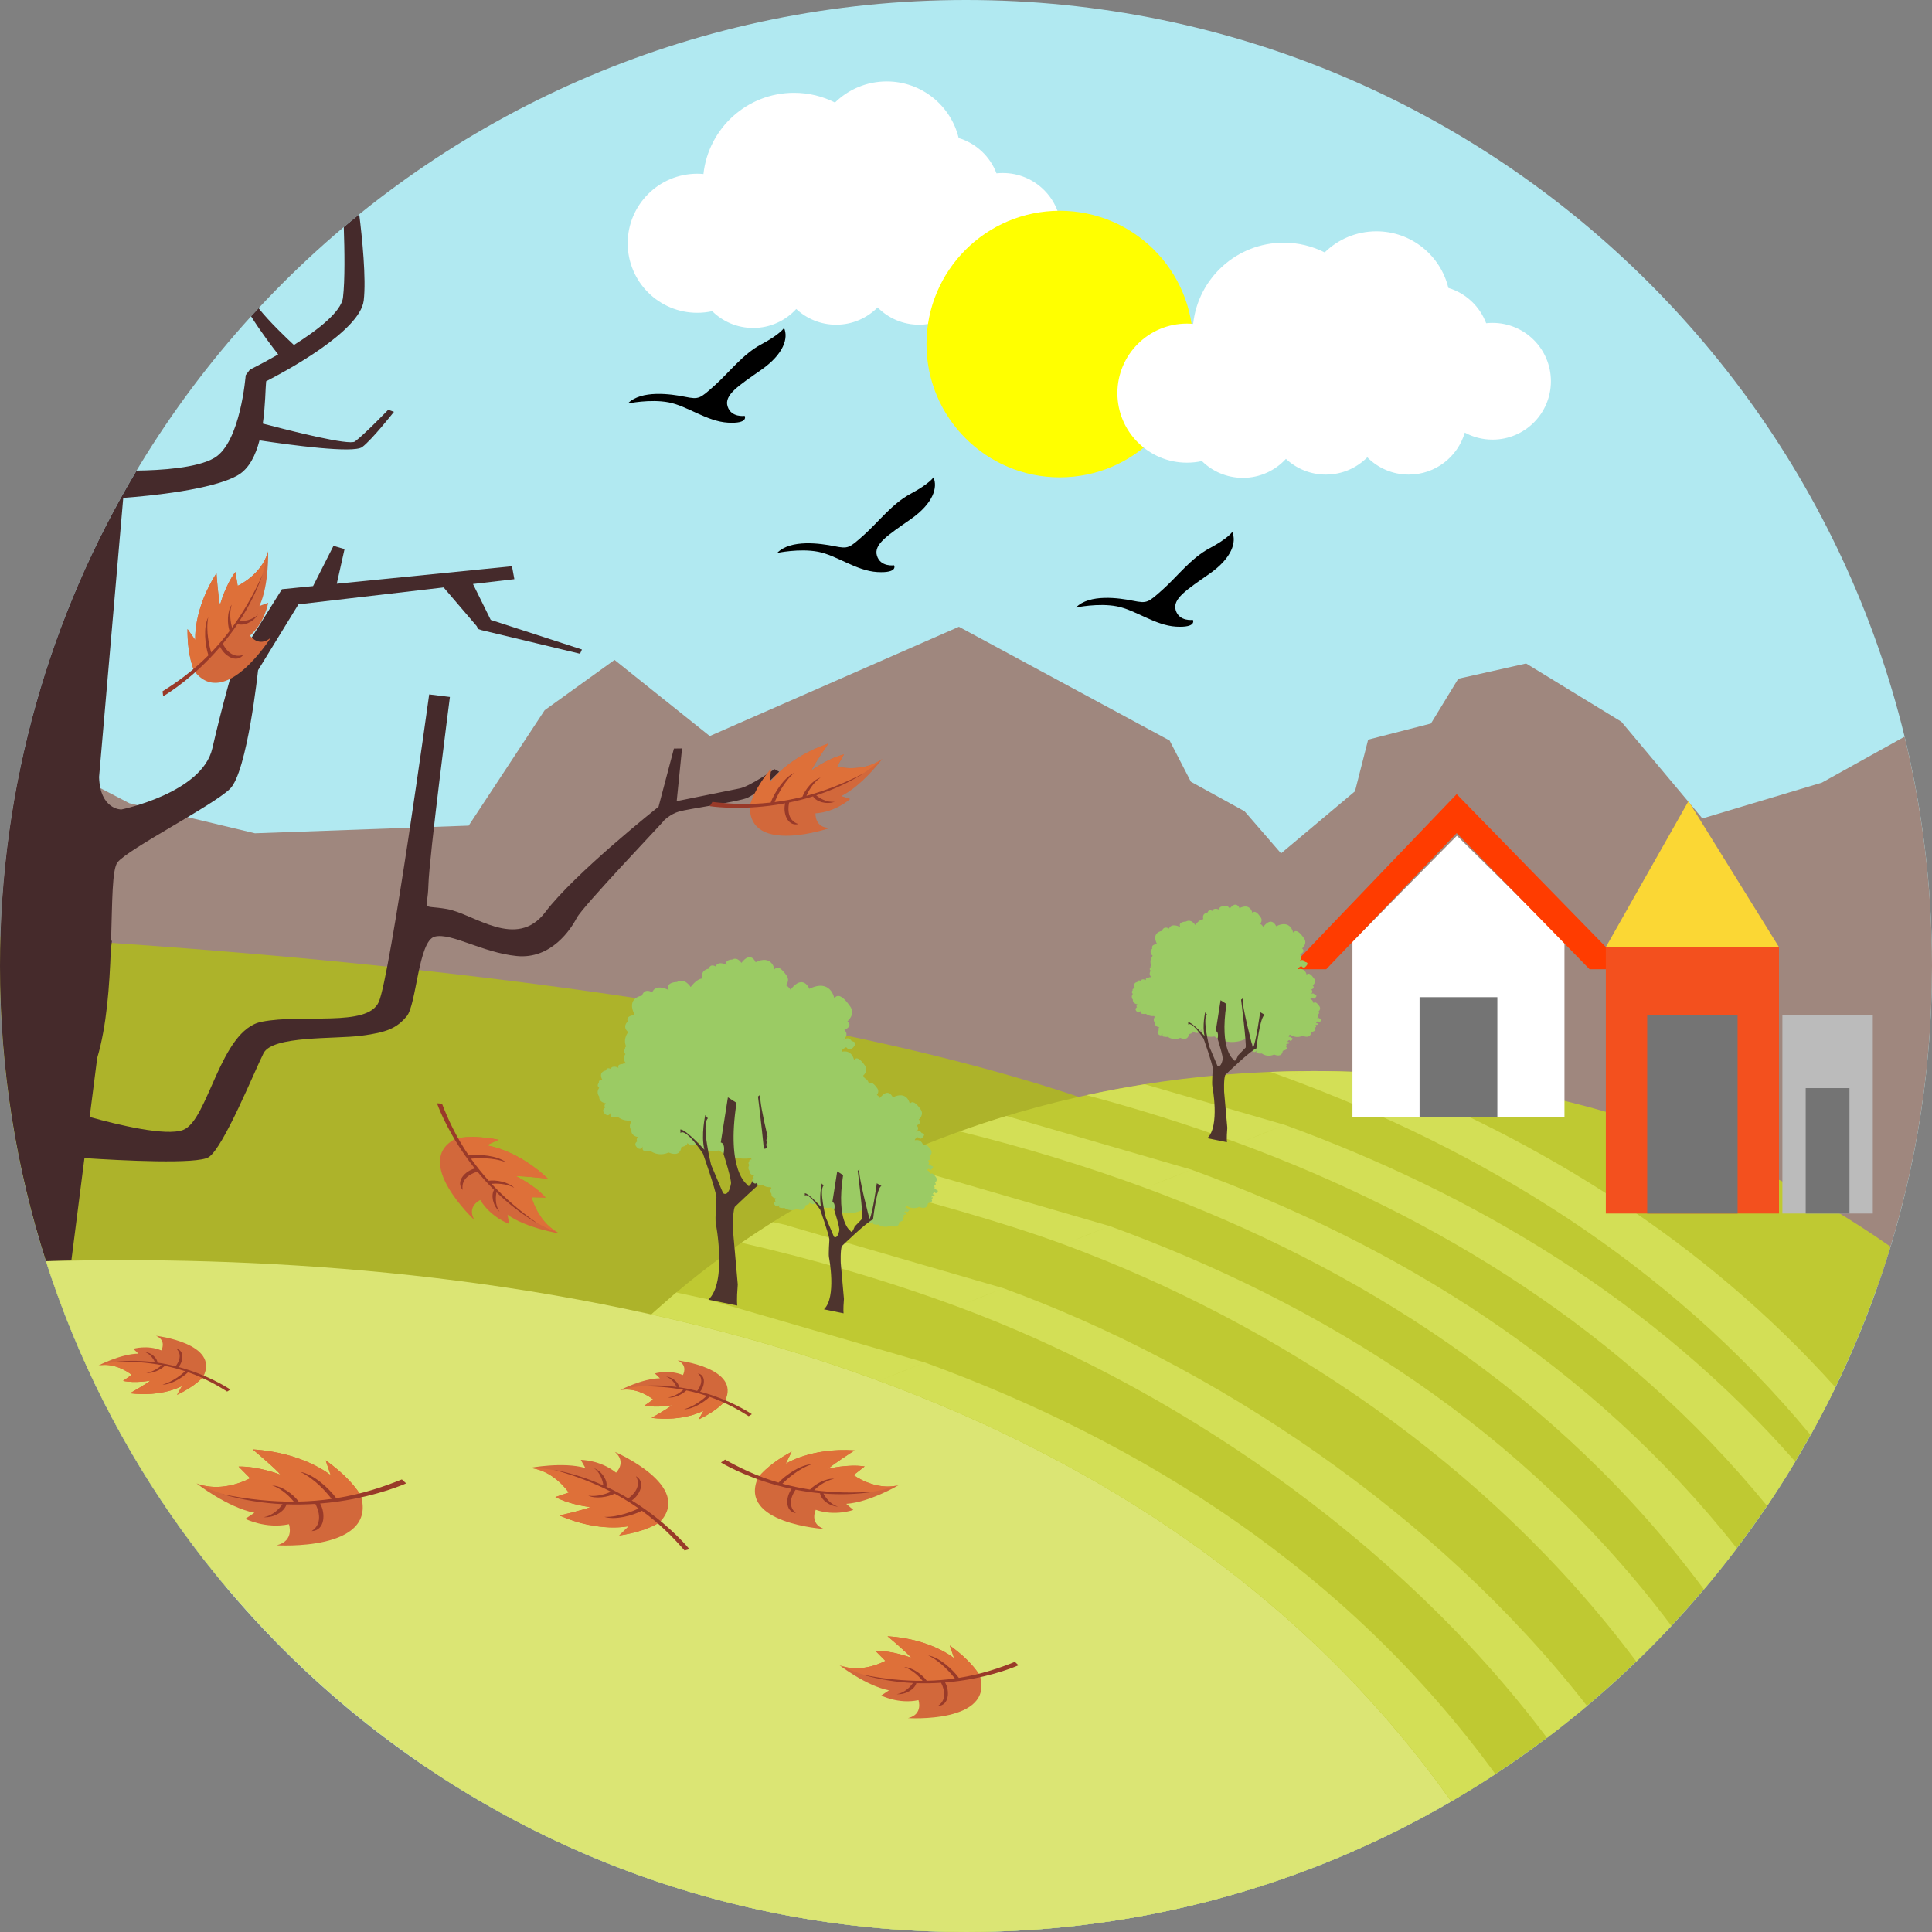 <?xml version="1.0" encoding="iso-8859-1"?>
<!-- Generator: Adobe Illustrator 19.0.0, SVG Export Plug-In . SVG Version: 6.00 Build 0)  -->
<svg version="1.1" id="Layer_1" xmlns="http://www.w3.org/2000/svg" xmlns:xlink="http://www.w3.org/1999/xlink" x="0px" y="0px"
	 viewBox="0 0 512 512" style="enable-background:new 0 0 512 512;" xml:space="preserve">
<rect x="0" y="0" width="512" height="512" fill="#808080" stroke="none"/>
<g>
	<path style="fill:#B1E9F1;" d="M255.997,0C397.385,0,512,114.615,512,255.997C512,397.385,397.385,512,255.997,512
		C114.615,512,0,397.385,0,255.997C0,114.615,114.615,0,255.997,0z"/>
	<path style="fill:#B1E9F1;" d="M384.588,477.391c-91.001-128.386-264.773-146.019-372.397-143.16
		C45.257,437.347,141.904,512,255.997,512C302.874,512,346.798,499.391,384.588,477.391z"/>
</g>
<path style="fill:#9F877E;" d="M3.316,297.186l21.196-0.781l18.936-25.276l9.169,5.013l29.66-19.265l10.29,8.177l16.26-5.929
	l29.66,11.059l22.505,20.533l28.944-7.267l9.65,14.217l16.312-4.52l38.712,16.213l42.363-19.735l13.366-1.115l15.643,49.518
	l6.075-9.163l18.226-7.901l11.781-2.53l17.598,6.351l13.577-10.126l12.861,8.547l30.641-7.93l12.867,1.579l33.224,24.959
	l7.502-5.054l7.05,4.649C506.84,314.696,512,285.951,512,255.997c0-20.938-2.536-41.289-7.279-60.765l-21.901,12.174l-31.668,9.492
	l-21.472-25.634l-25.24-15.432l-17.979,4.038l-7.249,11.869l-16.641,4.273l-3.487,13.689l-19.594,16.453l-9.662-11.153
	l-14.234-7.836l-5.635-10.918L254.125,166.1l-66.03,28.962l-25.235-20.175l-18.519,13.325L124.207,218.8l-56.638,2.031
	l-33.288-7.965l-18.249-9.497l-11.153,2.741C1.691,222.245,0,238.927,0,255.997C0,270.02,1.145,283.773,3.316,297.186z"/>
<path style="fill:#ADB32A;" d="M0.135,248.061c81.803,4.543,214.984,16.289,295.63,46.108
	c83.699,30.946-106.532,91.153-235.928,126.302C22.493,375.983,0,318.623,0,255.997C0,253.344,0.053,250.697,0.135,248.061z"/>
<path style="fill:#452A2B;" d="M18.907,334.084l3.469-27.178c9.838,0.64,29.995,1.696,32.953-0.264
	c3.95-2.6,12.133-22.822,14.51-27.524c2.383-4.708,18.854-3.727,25.839-4.631s9.462-2.054,12.086-5.142
	c2.636-3.088,3.07-20.046,7.461-21.132c4.391-1.086,12.591,4.244,21.719,5.142c9.128,0.904,14.352-7.108,15.913-10.12
	c1.567-3.011,22.681-25.152,22.822-25.452c0.135-0.305,2.019-2.084,4.32-2.735c2.301-0.657,14.604-2.424,17.668-3.469
	c3.07-1.051,8.828-7.073,8.828-7.073l-1.244-0.675c0,0-6.457,4.543-9.233,5.107l-16.688,3.375l1.415-13.97l-2.148,0.029
	l-4.074,15.414c0,0-22.288,17.686-29.983,27.9c-7.695,10.214-18.995,0.429-26.139-0.792c-7.155-1.221-5.072,0.969-4.872-6.334
	c0.188-7.296,5.7-49.859,5.7-49.859l-5.494-0.675c0,0-10.313,74.882-13.383,81.562c-3.064,6.68-19.958,3.017-31.011,5.189
	c-11.059,2.178-14.094,26.15-20.832,28.674c-4.549,1.702-17.087-1.309-24.747-3.44l1.996-15.655
	c2.518-8.388,3.264-19.118,3.604-28.668l0.299-2.36l-0.223-0.035c0.317-10.407,0.252-18.977,1.72-20.785
	c2.882-3.575,25.152-14.968,29.76-19.423c4.614-4.455,7.472-31.48,7.472-31.48l10.701-17.451l38.477-4.479l8.77,10.255l0.37,0.763
	l0.98,0.317l26.027,6.24l0.505-1.121l-24.172-7.854l-4.702-9.509l10.965-1.28l-0.628-3.428l-46.431,4.637l2.054-9.175l-2.929-0.863
	l-5.412,10.666l-8.247,0.822l-12.82,20.492c0,0-2.906,9.85-5.629,21.701c-2.724,11.845-24.119,16.189-24.119,16.189
	s-5.623,0.088-5.893-8.605l6.404-73.972c6.997-0.522,23.785-2.148,30.435-6.046c2.941-1.726,4.655-5.277,5.676-9.198
	c8.282,1.244,24.912,3.493,27.207,1.779c2.577-1.914,8.406-9.321,8.423-9.339l-1.509-0.558c-0.018,0.018-6.357,6.58-8.828,8.417
	c-1.503,1.121-17.046-2.8-24.419-4.743c0.699-4.79,0.687-9.357,0.886-11.217c4.784-2.448,24.882-13.178,25.857-21.402
	c0.687-5.841-0.411-16.565-1.186-22.828c-1.379,1.109-2.747,2.236-4.097,3.381c0.211,6.105,0.335,14.052-0.211,18.66
	c-0.452,3.815-6.838,8.699-13.002,12.573c-1.978-1.831-6.58-6.21-9.357-9.744c-0.663,0.716-1.338,1.421-1.996,2.143
	c2.495,4.021,5.899,8.47,7.179,10.108c-4.173,2.401-7.466,4.009-7.496,4.027l-1.109,1.473c-0.006,0.047-1.356,17.844-8.329,21.93
	c-4.561,2.677-14.164,3.27-20.586,3.346C13.219,163.1,0,208.005,0,255.997c0,27.289,4.285,53.574,12.192,78.234
	C14.405,334.172,16.641,334.125,18.907,334.084z"/>
<path style="fill:#BFC932;" d="M348.013,283.838c58.288,0,111.663,17.51,152.992,46.542C469.138,435.486,371.51,512,255.997,512
	c-53.762,0-103.644-16.588-144.833-44.905C120.192,364.637,222.756,283.838,348.013,283.838z"/>
<path style="fill:#DBE574;" d="M12.192,334.231c107.624-2.859,281.396,14.774,372.397,143.16
	c-37.79,22-81.715,34.609-128.591,34.609C141.904,512,45.257,437.347,12.192,334.231z"/>
<path style="fill:#D2683B;" d="M259.701,444.144c0,0-1.814-3.645-7.995-8.059l1.15,3.375c0,0-6.064-5.13-17.651-5.835
	c0,0,5.441,4.549,6.269,5.706c0,0-4.937-1.931-9.462-1.831l2.618,2.647c0,0-6.181,3.504-12.139,1.162c0,0,7.032,5.465,13.102,6.645
	l-2.054,1.374c0,0,4.602,2.348,9.861,1.221c0,0,1.338,3.78-2.771,4.766C240.63,455.315,263.37,456.776,259.701,444.144z"/>
<path style="fill:#DE7039;" d="M259.701,444.144c0,0-1.814-3.645-7.995-8.059l1.15,3.375c0,0-6.064-5.13-17.651-5.835
	c0,0,5.441,4.549,6.269,5.706c0,0-4.937-1.931-9.462-1.831l2.618,2.647c0,0-5.758,3.264-11.517,1.385h0.006
	C237.677,449.098,259.701,444.144,259.701,444.144z"/>
<path style="fill:#993A29;" d="M268.952,440.411c-4.038,1.626-8.899,3.305-14.845,4.25c-1.632-2.254-5.183-5.477-8.124-5.952
	c3.422,1.632,6.099,4.849,7.067,6.111c-2.319,0.329-4.796,0.54-7.449,0.599c-1.174-1.62-3.745-3.54-5.993-3.645
	c2.336,0.787,4.097,2.688,4.89,3.663c-4.807,0.029-10.178-0.458-16.177-1.702c4.714,1.385,9.31,2.06,13.63,2.278
	c-0.528,0.751-2.043,2.612-4.32,2.953c2.489,0.194,4.837-1.397,5.207-2.911c2.278,0.076,4.461,0.029,6.545-0.106
	c0.37,0.687,2.096,4.238-0.851,6.158c3.064-0.117,3.187-4.08,1.925-6.234h-0.018c1.444-0.117,2.829-0.276,4.15-0.464h0.012h-0.006
	c9.204-1.321,15.291-4.08,15.32-4.097L268.952,440.411z"/>
<path style="fill:#D2683B;" d="M95.656,396.434c0,0-2.119-4.273-9.357-9.439l1.35,3.956c0,0-7.103-6.011-20.68-6.844
	c0,0,6.375,5.336,7.343,6.692c0,0-5.782-2.26-11.082-2.142l3.064,3.093c0,0-7.243,4.103-14.217,1.362c0,0,8.241,6.404,15.35,7.783
	l-2.407,1.608c0,0,5.389,2.747,11.552,1.432c0,0,1.561,4.426-3.246,5.576C73.326,409.512,99.958,411.232,95.656,396.434z"/>
<path style="fill:#DE7039;" d="M95.656,396.434c0,0-2.119-4.273-9.357-9.439l1.35,3.956c0,0-7.103-6.011-20.68-6.844
	c0,0,6.375,5.336,7.343,6.692c0,0-5.782-2.26-11.082-2.142l3.064,3.093c0,0-6.744,3.821-13.489,1.62h0.006
	C69.863,402.233,95.656,396.434,95.656,396.434z"/>
<path style="fill:#993A29;" d="M106.497,392.061c-4.731,1.908-10.425,3.868-17.387,4.978c-1.914-2.647-6.069-6.416-9.515-6.968
	c4.009,1.908,7.144,5.67,8.277,7.15c-2.718,0.387-5.617,0.64-8.723,0.71c-1.374-1.902-4.391-4.15-7.02-4.273
	c2.729,0.922,4.802,3.146,5.729,4.291c-5.635,0.029-11.928-0.54-18.954-1.996c5.524,1.62,10.912,2.413,15.966,2.665
	c-0.616,0.886-2.395,3.064-5.054,3.451c2.906,0.235,5.664-1.626,6.099-3.405c2.659,0.094,5.218,0.041,7.66-0.117
	c0.434,0.798,2.454,4.966-0.992,7.208c3.581-0.135,3.733-4.772,2.248-7.302h-0.018c1.685-0.135,3.311-0.323,4.854-0.546l0.012,0.006
	v-0.006c10.777-1.544,17.915-4.778,17.95-4.796L106.497,392.061z"/>
<path style="fill:#D2683B;" d="M174.869,403.372c0,0-3.275,2.424-10.777,3.551l2.559-2.489c0,0-7.736,1.82-18.384-2.812
	c0,0,6.915-1.585,8.177-2.236c0,0-5.271-0.522-9.257-2.665l3.534-1.174c0,0-3.921-5.923-10.29-6.539c0,0,8.752-1.679,14.692,0.023
	l-1.209-2.154c0,0,5.165,0,9.345,3.387c0,0,2.906-2.759-0.311-5.5C162.948,384.765,183.874,393.781,174.869,403.372z"/>
<path style="fill:#DE7039;" d="M174.869,403.372c0,0-3.275,2.424-10.777,3.551l2.559-2.489c0,0-7.736,1.82-18.384-2.812
	c0,0,6.915-1.585,8.177-2.236c0,0-5.271-0.522-9.257-2.665l3.534-1.174c0,0-3.651-5.518-9.632-6.457l0,0
	C157.495,388.956,174.869,403.372,174.869,403.372z"/>
<path style="fill:#993A29;" d="M181.42,410.897c-2.859-3.287-6.433-6.985-11.3-10.525c-2.477,1.268-7.103,2.524-9.938,1.614
	c3.786,0.1,7.637-1.55,9.069-2.236c-1.914-1.344-4.027-2.659-6.357-3.915c-1.784,0.904-4.948,1.456-7.003,0.528
	c2.436,0.358,4.872-0.534,6.022-1.045c-4.279-2.207-9.274-4.215-15.191-5.829c4.831,0.904,9.233,2.389,13.184,4.162
	c-0.135-0.916-0.64-3.258-2.512-4.59c2.307,0.951,3.68,3.44,3.316,4.954c2.06,0.963,3.992,1.996,5.782,3.064
	c0.64-0.446,3.798-2.829,2.043-5.87c2.671,1.491,0.986,5.077-1.115,6.428l-0.018-0.012c1.233,0.763,2.395,1.532,3.487,2.301
	l0.006,0.006l0,0c7.596,5.353,11.769,10.578,11.793,10.601L181.42,410.897z"/>
<path style="fill:#D2683B;" d="M200.844,391.685c0,0,2.266-3.387,8.952-6.973l-1.573,3.199c0,0,6.668-4.32,18.255-3.545
	c0,0-5.976,3.821-6.944,4.86c0,0,5.136-1.285,9.615-0.61l-2.935,2.295c0,0,5.694,4.256,11.898,2.688c0,0-7.678,4.532-13.847,4.931
	l1.867,1.62c0,0-4.86,1.743-9.938-0.041c0,0-1.808,3.581,2.148,5.077C218.342,405.186,195.596,403.748,200.844,391.685z"/>
<path style="fill:#DE7039;" d="M200.844,391.685c0,0,2.266-3.387,8.952-6.973l-1.573,3.199c0,0,6.668-4.32,18.255-3.545
	c0,0-5.976,3.821-6.944,4.86c0,0,5.136-1.285,9.615-0.61l-2.935,2.295c0,0,5.301,3.968,11.253,2.835h-0.006
	C222.063,399.398,200.844,391.685,200.844,391.685z"/>
<path style="fill:#993A29;" d="M192.139,386.807c3.798,2.131,8.412,4.408,14.182,6.099c1.908-2.031,5.841-4.772,8.817-4.866
	c-3.598,1.18-6.668,4.027-7.783,5.16c2.254,0.616,4.684,1.15,7.308,1.544c1.374-1.456,4.168-3.035,6.41-2.853
	c-2.413,0.481-4.408,2.143-5.312,3.011c4.766,0.64,10.149,0.834,16.26,0.364c-4.849,0.775-9.497,0.863-13.812,0.528
	c0.429,0.816,1.696,2.853,3.909,3.475c-2.489-0.117-4.62-1.996-4.79-3.551c-2.266-0.211-4.432-0.534-6.48-0.933
	c-0.452,0.634-2.618,3.939,0.065,6.216c-3.023-0.505-2.647-4.449-1.115-6.428h0.012c-1.409-0.299-2.765-0.634-4.05-0.986
	l-0.012-0.006l0,0c-8.957-2.477-14.651-5.987-14.681-6.005L192.139,386.807z"/>
<path style="fill:#D2683B;" d="M53.891,364.783c0,0-1.831,2.436-6.968,4.854l1.303-2.33c0,0-5.154,2.964-13.782,1.925
	c0,0,4.62-2.624,5.383-3.358c0,0-3.886,0.757-7.208,0.076l2.283-1.602c0,0-4.08-3.41-8.775-2.483c0,0,5.911-3.082,10.536-3.129
	l-1.332-1.286c0,0,3.704-1.109,7.425,0.423c0,0,1.491-2.6-1.397-3.874C41.359,354.001,58.294,355.979,53.891,364.783z"/>
<path style="fill:#DE7039;" d="M53.891,364.783c0,0-1.831,2.436-6.968,4.854l1.303-2.33c0,0-5.154,2.964-13.782,1.925
	c0,0,4.62-2.624,5.383-3.358c0,0-3.886,0.757-7.208,0.076l2.283-1.602c0,0-3.798-3.176-8.294-2.565h0.006
	C38.342,358.174,53.891,364.783,53.891,364.783z"/>
<path style="fill:#993A29;" d="M60.196,368.775c-2.753-1.743-6.105-3.628-10.354-5.124c-1.503,1.444-4.549,3.334-6.774,3.287
	c2.735-0.74,5.136-2.747,6.017-3.545c-1.661-0.552-3.457-1.045-5.394-1.444c-1.086,1.033-3.234,2.101-4.907,1.878
	c1.826-0.264,3.381-1.426,4.091-2.043c-3.534-0.663-7.549-1.027-12.133-0.916c3.651-0.387,7.132-0.27,10.337,0.153
	c-0.288-0.628-1.15-2.195-2.776-2.753c1.855,0.188,3.369,1.679,3.434,2.847c1.685,0.241,3.287,0.575,4.802,0.951
	c0.364-0.452,2.119-2.835,0.205-4.643c2.236,0.499,1.796,3.428,0.575,4.843h-0.012c1.045,0.282,2.043,0.587,2.994,0.904h0.006l0,0
	c6.592,2.207,10.701,5.06,10.724,5.077L60.196,368.775z"/>
<path style="fill:#D2683B;" d="M192.109,371.311c0,0-1.826,2.442-6.962,4.854l1.297-2.33c0,0-5.154,2.964-13.777,1.925
	c0,0,4.614-2.618,5.377-3.358c0,0-3.886,0.757-7.208,0.07l2.283-1.591c0,0-4.08-3.41-8.775-2.489c0,0,5.911-3.076,10.536-3.129
	l-1.327-1.285c0,0,3.704-1.109,7.425,0.428c0,0,1.491-2.6-1.403-3.88C179.577,360.528,196.512,362.506,192.109,371.311z"/>
<path style="fill:#DE7039;" d="M192.109,371.311c0,0-1.826,2.442-6.962,4.854l1.297-2.33c0,0-5.154,2.964-13.777,1.925
	c0,0,4.614-2.618,5.377-3.358c0,0-3.886,0.757-7.208,0.07l2.283-1.591c0,0-3.798-3.176-8.288-2.565h0.006
	C176.566,364.707,192.109,371.311,192.109,371.311z"/>
<path style="fill:#993A29;" d="M198.414,375.302c-2.747-1.743-6.105-3.628-10.349-5.124c-1.509,1.444-4.555,3.334-6.78,3.287
	c2.735-0.74,5.142-2.741,6.022-3.545c-1.661-0.552-3.457-1.045-5.4-1.444c-1.086,1.033-3.234,2.107-4.901,1.878
	c1.82-0.264,3.375-1.426,4.091-2.037c-3.534-0.669-7.555-1.033-12.139-0.922c3.657-0.387,7.132-0.27,10.343,0.159
	c-0.294-0.628-1.156-2.201-2.782-2.753c1.855,0.188,3.369,1.673,3.44,2.841c1.685,0.247,3.287,0.575,4.796,0.957
	c0.364-0.458,2.119-2.841,0.205-4.643c2.236,0.493,1.802,3.422,0.575,4.843h-0.012c1.045,0.276,2.049,0.581,2.994,0.898h0.006l0,0
	c6.592,2.213,10.701,5.06,10.724,5.077L198.414,375.302z"/>
<path style="fill:#D2683B;" d="M120.761,301.764c0,0,3.892-1.18,11.341,0.288l-3.246,1.479c0,0,7.895,0.892,16.359,8.84
	c0,0-7.044-0.833-8.453-0.646c0,0,4.784,2.266,7.819,5.629l-3.721-0.088c0,0,1.696,6.903,7.484,9.627c0,0-8.805-1.368-13.829-4.978
	l0.417,2.436c0,0-4.86-1.737-7.66-6.334c0,0-3.663,1.62-1.561,5.283C125.709,323.301,109.045,307.758,120.761,301.764z"/>
<path style="fill:#DE7039;" d="M120.761,301.764c0,0,3.892-1.18,11.341,0.288l-3.246,1.479c0,0,7.895,0.892,16.359,8.84
	c0,0-7.044-0.833-8.453-0.646c0,0,4.784,2.266,7.819,5.629l-3.721-0.088c0,0,1.579,6.428,6.897,9.327h-0.006
	C132.26,321.188,120.761,301.764,120.761,301.764z"/>
<path style="fill:#993A29;" d="M117.128,292.472c1.579,4.056,3.698,8.746,7.091,13.718c2.759-0.364,7.537,0.012,9.897,1.831
	c-3.528-1.374-7.707-1.115-9.286-0.951c1.35,1.908,2.894,3.857,4.667,5.829c1.99-0.258,5.148,0.294,6.768,1.861
	c-2.172-1.156-4.766-1.145-6.017-1.045c3.275,3.516,7.314,7.085,12.333,10.601c-4.238-2.483-7.889-5.359-11.006-8.359
	c-0.188,0.904-0.499,3.281,0.816,5.165c-1.849-1.667-2.307-4.473-1.456-5.782c-1.614-1.597-3.082-3.223-4.414-4.831
	c-0.751,0.2-4.52,1.379-3.892,4.843c-2.019-2.313,0.775-5.119,3.217-5.676l0.012,0.012c-0.904-1.127-1.743-2.242-2.506-3.34
	l-0.012-0.006l0,0c-5.347-7.596-7.519-13.923-7.531-13.959L117.128,292.472z"/>
<path style="fill:#D2683B;" d="M51.532,177.892c0,0-1.89-3.604-1.843-11.194l2.06,2.911c0,0-0.605-7.924,5.617-17.727
	c0,0,0.499,7.079,0.951,8.423c0,0,1.332-5.124,4.068-8.734l0.605,3.675c0,0,6.463-2.958,8.059-9.157c0,0,0.305,8.905-2.301,14.51
	l2.319-0.857c0,0-0.792,5.101-4.796,8.705c0,0,2.278,3.299,5.488,0.546C71.759,168.994,59.614,188.276,51.532,177.892z"/>
<path style="fill:#DE7039;" d="M51.532,177.892c0,0-1.89-3.604-1.843-11.194l2.06,2.911c0,0-0.605-7.924,5.617-17.727
	c0,0,0.499,7.079,0.951,8.423c0,0,1.332-5.124,4.068-8.734l0.605,3.675c0,0,6.022-2.759,7.877-8.523v0.006
	C68.454,162.954,51.532,177.892,51.532,177.892z"/>
<path style="fill:#993A29;" d="M43.079,183.199c3.692-2.313,7.901-5.271,12.151-9.533c-0.869-2.641-1.403-7.408-0.059-10.067
	c-0.687,3.727,0.346,7.783,0.804,9.304c1.626-1.685,3.252-3.563,4.854-5.676c-0.622-1.902-0.675-5.113,0.564-6.997
	c-0.728,2.354-0.229,4.895,0.1,6.111c2.841-3.886,5.594-8.517,8.106-14.111c-1.644,4.631-3.792,8.758-6.152,12.385
	c0.922,0.012,3.316-0.123,4.925-1.773c-1.297,2.131-3.968,3.099-5.412,2.512c-1.262,1.884-2.589,3.633-3.915,5.242
	c0.335,0.699,2.201,4.185,5.482,2.917c-1.89,2.413-5.171,0.194-6.175-2.096l0.006-0.012c-0.939,1.098-1.878,2.125-2.806,3.088
	l-0.006,0.006h-0.006c-6.457,6.68-12.262,9.996-12.297,10.014L43.079,183.199z"/>
<path style="fill:#D3DF56;" d="M244.973,361.127l-11.98,4.766c0.041-0.018,0.082-0.029,0.123-0.047
	C237.166,364.273,241.123,362.7,244.973,361.127z M486.413,367.671c-2.078,4.279-4.279,8.488-6.586,12.632
	c-37.831-45.668-86.95-75.516-138.846-94.675c-1.432-0.528-2.865-1.051-4.297-1.561c2.894-0.112,5.805-0.176,8.723-0.2l-4.338,1.726
	c0.041-0.018,0.082-0.035,0.123-0.047l4.285-1.679c0.845-0.012,1.691-0.029,2.536-0.029c4.766,0,9.509,0.123,14.205,0.352
	C408.138,302.158,451.534,328.778,486.413,367.671z M475.765,387.341c-2.383,3.992-4.872,7.907-7.461,11.751
	c-37.99-46.489-87.596-76.766-140.038-96.131c-13.313-4.919-26.802-9.134-40.332-12.726c5.083-1.109,10.237-2.066,15.45-2.894
	l37.08,10.765C390.623,316.398,438.28,344.597,475.765,387.341z M460.269,410.304c-2.812,3.71-5.717,7.343-8.717,10.894
	c-38.882-52.348-91.828-85.63-148.032-106.38c-16.201-5.981-32.678-10.93-49.16-14.986c4.062-1.456,8.177-2.829,12.356-4.097
	l49.008,14.229C370.102,329.793,421.539,361.273,460.269,410.304z M442.941,430.867c-3.017,3.234-6.122,6.386-9.31,9.456
	c-39.393-52.805-95.65-89.833-151.76-110.553c-15.866-5.858-38.812-12.28-57.695-16.923c3.463-1.767,6.985-3.463,10.566-5.083
	l2.013,0.452l-0.053,0.047l57.366,16.653C350.502,345.495,403.765,378.613,442.941,430.867z M420.565,452.08
	c-3.457,2.911-6.997,5.735-10.607,8.458c-40.003-53.34-100.117-93.56-156.25-114.286c-18.842-6.962-38.049-12.515-57.214-16.905
	c2.718-1.872,5.488-3.698,8.306-5.477l3.792,0.822l-0.047,0.047l57.36,16.653C321.129,361.532,380.409,400.549,420.565,452.08z
	 M396.293,470.148c-3.827,2.506-7.713,4.925-11.675,7.232c-39.181-55.283-93.718-90.032-151.713-111.451
	c-19.858-7.331-40.115-13.102-60.307-17.598l0.217-0.2l5.811-5.095l0.616-0.517l8.547,1.855l-0.047,0.047l57.36,16.653
	C302.657,382.059,356.912,416.074,396.293,470.148z M340.335,298.16l-11.98,4.766c0.041-0.018,0.082-0.029,0.123-0.047
	C332.529,301.307,336.485,299.734,340.335,298.16z M315.594,310.012l-11.98,4.772c0.035-0.018,0.076-0.035,0.117-0.047
	C307.781,313.164,311.743,311.591,315.594,310.012z M293.94,324.968l-11.98,4.766c0.041-0.012,0.082-0.029,0.123-0.047
	C286.133,328.114,290.089,326.541,293.94,324.968z M265.776,341.445l-11.98,4.772c0.041-0.018,0.082-0.035,0.123-0.053
	C257.969,344.591,261.926,343.018,265.776,341.445z"/>
<path style="fill:#D2683B;" d="M198.707,213.669c0,0,0.787-3.997,5.571-9.885l-0.217,3.563c0,0,4.49-6.557,15.479-10.307
	c0,0-4.044,5.829-4.532,7.161c0,0,4.244-3.164,8.64-4.267l-1.826,3.246c0,0,6.891,1.737,12.016-2.096c0,0-5.336,7.138-10.883,9.879
	l2.348,0.775c0,0-3.815,3.481-9.186,3.798c0,0-0.288,3.992,3.933,3.857C220.05,219.393,198.513,226.824,198.707,213.669z"/>
<path style="fill:#DE7039;" d="M198.707,213.669c0,0,0.787-3.997,5.571-9.885l-0.217,3.563c0,0,4.49-6.557,15.479-10.307
	c0,0-4.044,5.829-4.532,7.161c0,0,4.244-3.164,8.64-4.267l-1.826,3.246c0,0,6.416,1.62,11.47-1.72v0.006
	C221.253,212.613,198.707,213.669,198.707,213.669z"/>
<path style="fill:#993A29;" d="M188.793,212.519c4.326,0.505,9.462,0.834,15.444,0.17c0.974-2.612,3.545-6.651,6.257-7.889
	c-2.865,2.477-4.602,6.287-5.195,7.76c2.324-0.293,4.766-0.745,7.337-1.391c0.704-1.872,2.677-4.408,4.819-5.101
	c-2.043,1.374-3.246,3.675-3.745,4.825c4.643-1.25,9.691-3.14,15.15-5.929c-4.179,2.583-8.435,4.455-12.544,5.811
	c0.71,0.587,2.659,1.972,4.942,1.696c-2.342,0.851-5.03-0.065-5.788-1.426c-2.172,0.675-4.297,1.209-6.339,1.632
	c-0.17,0.757-0.898,4.649,2.454,5.711c-2.988,0.699-4.156-3.088-3.504-5.5l0.012-0.006c-1.421,0.27-2.8,0.481-4.121,0.652h-0.012
	l0,0c-9.222,1.162-15.825,0.117-15.86,0.112L188.793,212.519z"/>
<polygon style="fill:#FFFFFF;" points="358.415,249.57 386.097,221.476 414.601,249.57 414.601,295.971 358.415,295.971 "/>
<polygon style="fill:#747474;" points="376.2,264.262 396.815,264.262 396.815,295.971 376.2,295.971 "/>
<polygon style="fill:#FF3C00;" points="341.592,256.854 351.465,256.854 386.032,220.772 421.246,256.854 431.307,256.854 
	386.032,210.459 "/>
<polygon style="fill:#F3501E;" points="425.56,251.002 471.451,251.002 471.451,321.593 425.56,321.593 "/>
<polygon style="fill:#FBD734;" points="425.56,251.002 471.451,251.002 447.461,212.319 "/>
<polygon style="fill:#747474;" points="436.525,269.022 460.48,269.022 460.48,321.593 436.525,321.593 "/>
<polygon style="fill:#BBBBBB;" points="472.355,269.022 496.31,269.022 496.31,321.593 472.355,321.593 "/>
<path style="fill:#FFFFFF;" d="M210.423,24.595c3.909,0,7.596,0.927,10.859,2.577c3.534-3.463,8.376-5.594,13.712-5.594
	c9.245,0,16.993,6.398,19.065,15.003c4.62,1.391,8.329,4.878,10.02,9.357c0.552-0.065,1.115-0.088,1.685-0.088
	c8.541,0,15.473,6.926,15.473,15.467c0,8.547-6.932,15.467-15.473,15.467c-2.659,0-5.165-0.669-7.349-1.849
	c-1.878,6.428-7.813,11.118-14.851,11.118c-4.297,0-8.188-1.749-10.988-4.584c-2.806,2.835-6.692,4.584-10.994,4.584
	c-4.08,0-7.801-1.585-10.566-4.168c-2.829,3.088-6.891,5.03-11.417,5.03c-4.232,0-8.065-1.696-10.853-4.449
	c-1.28,0.282-2.612,0.428-3.968,0.428c-10.178,0-18.431-8.247-18.431-18.426s8.253-18.431,18.431-18.431
	c0.552,0,1.104,0.029,1.644,0.082C187.73,34.016,197.973,24.595,210.423,24.595z"/>
<polygon style="fill:#747474;" points="478.53,288.364 490.129,288.364 490.129,321.593 478.53,321.593 "/>
<g>
	<path style="fill:#9BCB64;" d="M219.621,304.247c0.123,0.487-0.311,0.898-0.446,1.016c0.816-0.657,1.203,0.141,1.203,0.141
		c1.197,0.194-0.059,1.145-0.059,1.145c-0.434,0.17-0.71-0.293-0.71-0.293c-1.098,0.54-0.481,0.851-0.481,0.851
		c0.816-0.194,0.323,0.517,0.323,0.517l-0.493,0.076l-0.599,0.317l0.029,0.211l0.452-0.059l0.047,0.352l-0.534,0.247l0.164,0.399
		c0.616,0.88-1.456,1.303-1.456,1.303c-0.329,2.636-2.788,1.685-3.375,1.426c-0.434,0.211-0.91,0.358-1.409,0.423
		c-1.262,0.17-2.459-0.158-3.416-0.833c-0.728,0.147-1.52-0.065-1.52-0.065c-0.834,0.094-0.499-1.139-0.499-1.139
		c-0.663,1.362-1.62,0.182-1.62,0.182c-0.91-0.974,0.188-1.55,0.188-1.55c-0.528-0.599,0.2-1.086,0.2-1.086
		c-1.385-0.258-1.708-0.98-1.773-1.421c-0.593-0.182-1.068-0.382-1.362-0.511c-1.08,0.511-2.254,0.875-3.493,1.045
		c-3.105,0.423-6.087-0.382-8.447-2.06c-1.808,0.358-3.763-0.147-3.763-0.147c-2.084,0.205-1.256-2.835-1.256-2.835
		c-1.115,2.33-2.583,1.667-3.387,1.027c0.147,0.716-1.567,1.074-1.567,1.074c-0.323,2.636-2.782,1.685-3.363,1.426
		c-0.428,0.205-0.916,0.352-1.415,0.417c-1.25,0.176-2.454-0.158-3.416-0.828c-0.728,0.147-1.514-0.065-1.514-0.065
		c-0.845,0.088-0.505-1.145-0.505-1.145c-0.652,1.368-1.62,0.188-1.62,0.188c-0.91-0.974,0.2-1.544,0.2-1.544
		c-0.528-0.61,0.194-1.098,0.194-1.098c-2.066-0.393-1.779-1.784-1.779-1.784c-0.945-1.233-0.018-2.289-0.018-2.289
		c-0.129-0.112-0.223-0.217-0.282-0.323c-1.168,0.106-2.283-0.217-3.181-0.857c-0.728,0.141-1.52-0.07-1.52-0.07
		c-0.851,0.094-0.517-1.145-0.517-1.145c-0.657,1.379-1.62,0.188-1.62,0.188c-0.922-0.98,0.194-1.556,0.194-1.556
		c-0.534-0.605,0.2-1.104,0.2-1.104c-2.084-0.387-1.79-1.796-1.79-1.796c-0.951-1.239-0.018-2.307-0.018-2.307
		c-0.822-0.669-0.065-1.338-0.065-1.338c-0.27-0.822,0.898-0.792,0.898-0.792c-1.168-2.219,0.898-2.471,0.898-2.471
		c0.376-1.068,1.303-0.417,1.303-0.417c0.47-1.192,2.09-0.293,2.09-0.293c-0.481-1.016,1.039-1.021,1.039-1.021
		c0.299-0.164,0.564-0.188,0.798-0.123c-0.006-0.135,0.012-0.223,0.012-0.223c-0.951-1.227-0.018-2.289-0.018-2.289
		c-0.822-0.675-0.065-1.35-0.065-1.35c-0.117-0.352,0.035-0.546,0.247-0.657c-0.922-2.137,0.564-3.821,0.564-3.821
		c-1.732-1.403-0.147-2.818-0.147-2.818c-0.564-1.714,1.884-1.661,1.884-1.661c-2.442-4.655,1.884-5.171,1.884-5.171
		c0.787-2.236,2.724-0.88,2.724-0.88c0.98-2.477,4.379-0.605,4.379-0.605c-1.004-2.125,2.184-2.148,2.184-2.148
		c2.137-1.192,3.633,1.344,3.633,1.344c1.274-1.655,2.324-2.231,3.164-2.272c-0.71-2.307,1.626-2.594,1.626-2.594
		c0.528-1.497,1.826-0.587,1.826-0.587c0.657-1.661,2.929-0.405,2.929-0.405c-0.669-1.421,1.467-1.432,1.467-1.432
		c1.432-0.798,2.43,0.898,2.43,0.898c2.536-3.316,3.774-0.182,3.774-0.182c4.314-2.113,5.013,1.878,5.013,1.878
		c0.875-1.127,2.054,0.029,3.187,1.644c0.751,1.074,0.264,2.043-0.147,2.577c0.751,0.428,1.197,1.192,1.197,1.192
		c3.358-4.379,4.989-0.241,4.989-0.241c5.682-2.8,6.604,2.483,6.604,2.483c1.15-1.491,2.712,0.035,4.215,2.172
		c1.497,2.137-0.722,3.95-0.722,3.95c1.567,1.368-0.81,2.289-0.81,2.289c1.274,1.221,0.012,2.43-0.311,2.7
		c1.503-1.221,2.242,0.27,2.242,0.27c2.219,0.364-0.112,2.125-0.112,2.125c-0.81,0.311-1.327-0.534-1.327-0.534
		c-1.098,0.54-1.274,0.957-1.203,1.221c2.776-0.64,3.27,2.16,3.27,2.16c0.787-1.016,1.855,0.029,2.888,1.491
		c1.021,1.456-0.499,2.7-0.499,2.7c1.074,0.939-0.558,1.573-0.558,1.573c0.88,0.833,0.012,1.661-0.211,1.849
		c1.039-0.845,1.532,0.176,1.532,0.176c1.52,0.252-0.07,1.462-0.07,1.462c-0.558,0.211-0.91-0.37-0.91-0.37
		c-0.399,0.2-0.622,0.376-0.734,0.522c1.027,0.411,1.244,1.649,1.244,1.649c0.616-0.804,1.456,0.018,2.272,1.174
		c0.81,1.151-0.393,2.137-0.393,2.137c0.851,0.74-0.434,1.244-0.434,1.244c0.693,0.646,0.006,1.303-0.17,1.45
		c0.822-0.657,1.215,0.141,1.215,0.141c1.197,0.194-0.059,1.15-0.059,1.15c-0.44,0.17-0.716-0.282-0.716-0.282
		c-1.104,0.54-0.493,0.845-0.493,0.845c0.828-0.188,0.34,0.528,0.34,0.528l-0.511,0.065l-0.599,0.335l0.035,0.2l0.458-0.053
		l0.047,0.346l-0.54,0.252l0.164,0.405c0.622,0.875-1.467,1.309-1.467,1.309c-0.323,2.647-2.812,1.696-3.381,1.432
		c-0.446,0.205-0.916,0.358-1.426,0.423c-1.262,0.176-2.471-0.159-3.434-0.834L219.621,304.247z"/>
	<path style="fill:#4E342E;" d="M195.379,345.982c0,0-0.223-1.268,0.135-5.588l-1.233-13.947c0,0-0.217-5.124,0.446-6.609
		c0,0,10.049-9.756,12.092-10.296c0,0,1.456-12.779,3.287-13.031l-1.82-1.074c0,0-1.638,12.063-2.823,13.9
		c0,0-4.643-17.439-3.921-19.277l-0.669,0.522c0,0,2.172,17.41,1.773,18.619l-2.97,3.052c0,0-1.015,3.082-1.626,1.685
		c0,0-5.67-3.457-2.865-21.672l-2.283-1.467l-1.89,11.98c0,0,1.315,0,0.734,3.041c0,0,2.313,7.243,1.949,7.96
		c0,0-0.552,3.451-2.06,2.436l-3.176-7.496c0,0-2.671-10.707-0.869-12.356l-0.687-0.863c0,0-1.192,5.312-0.229,9.192
		c0,0-4.866-5.389-6.375-5.377l0.041,0.969c0,0,0.927-1.914,5.946,5.424c0,0,3.457,9.721,3.575,11.622c0,0-0.399,5.811-0.164,6.903
		c0,0,3.029,15.52-1.955,20.186L195.379,345.982z"/>
	<path style="fill:#9BCB64;" d="M240.09,319.591c0.082,0.323-0.211,0.61-0.305,0.687c0.558-0.446,0.822,0.1,0.822,0.1
		c0.822,0.129-0.041,0.775-0.041,0.775c-0.294,0.117-0.481-0.2-0.481-0.2c-0.751,0.37-0.335,0.581-0.335,0.581
		c0.558-0.129,0.229,0.352,0.229,0.352l-0.34,0.053l-0.405,0.217l0.018,0.147l0.305-0.041l0.035,0.241l-0.364,0.164l0.112,0.276
		c0.417,0.599-0.992,0.886-0.992,0.886c-0.223,1.796-1.902,1.151-2.301,0.969c-0.299,0.147-0.622,0.247-0.957,0.293
		c-0.863,0.117-1.679-0.106-2.336-0.569c-0.493,0.1-1.033-0.047-1.033-0.047c-0.575,0.065-0.346-0.775-0.346-0.775
		c-0.446,0.933-1.098,0.129-1.098,0.129c-0.622-0.669,0.129-1.062,0.129-1.062c-0.364-0.405,0.135-0.74,0.135-0.74
		c-0.951-0.176-1.168-0.663-1.209-0.969c-0.405-0.123-0.734-0.258-0.933-0.352c-0.734,0.358-1.532,0.599-2.377,0.716
		c-2.119,0.293-4.15-0.264-5.758-1.403c-1.233,0.247-2.565-0.106-2.565-0.106c-1.421,0.147-0.857-1.925-0.857-1.925
		c-0.763,1.591-1.761,1.133-2.313,0.699c0.1,0.487-1.068,0.734-1.068,0.734c-0.217,1.796-1.896,1.15-2.295,0.969
		c-0.293,0.141-0.616,0.241-0.963,0.288c-0.851,0.123-1.673-0.106-2.33-0.564c-0.493,0.1-1.033-0.047-1.033-0.047
		c-0.569,0.065-0.34-0.781-0.34-0.781c-0.446,0.933-1.104,0.129-1.104,0.129c-0.622-0.663,0.135-1.057,0.135-1.057
		c-0.364-0.411,0.123-0.745,0.123-0.745c-1.403-0.264-1.203-1.215-1.203-1.215c-0.646-0.845-0.018-1.567-0.018-1.567
		c-0.082-0.07-0.147-0.141-0.188-0.217c-0.798,0.076-1.561-0.147-2.166-0.581c-0.505,0.1-1.045-0.047-1.045-0.047
		c-0.575,0.065-0.346-0.781-0.346-0.781c-0.452,0.939-1.109,0.129-1.109,0.129c-0.628-0.669,0.135-1.068,0.135-1.068
		c-0.364-0.405,0.135-0.745,0.135-0.745c-1.421-0.27-1.221-1.227-1.221-1.227c-0.652-0.845-0.006-1.573-0.006-1.573
		c-0.569-0.452-0.053-0.91-0.053-0.91c-0.176-0.564,0.616-0.54,0.616-0.54c-0.792-1.514,0.61-1.685,0.61-1.685
		c0.258-0.734,0.892-0.288,0.892-0.288c0.317-0.81,1.421-0.2,1.421-0.2c-0.329-0.693,0.71-0.699,0.71-0.699
		c0.2-0.106,0.387-0.123,0.54-0.082c0-0.094,0.012-0.147,0.012-0.147c-0.646-0.845-0.012-1.567-0.012-1.567
		c-0.564-0.458-0.041-0.916-0.041-0.916c-0.082-0.247,0.023-0.376,0.164-0.452c-0.628-1.462,0.382-2.6,0.382-2.6
		c-1.18-0.963-0.094-1.925-0.094-1.925c-0.387-1.168,1.28-1.133,1.28-1.133c-1.661-3.176,1.286-3.528,1.286-3.528
		c0.54-1.526,1.861-0.599,1.861-0.599c0.669-1.691,2.982-0.411,2.982-0.411c-0.681-1.456,1.491-1.467,1.491-1.467
		c1.462-0.81,2.477,0.916,2.477,0.916c0.869-1.127,1.585-1.52,2.154-1.544c-0.481-1.579,1.115-1.773,1.115-1.773
		c0.358-1.021,1.239-0.405,1.239-0.405c0.452-1.127,2.002-0.27,2.002-0.27c-0.458-0.974,0.998-0.98,0.998-0.98
		c0.974-0.546,1.655,0.61,1.655,0.61c1.737-2.254,2.577-0.123,2.577-0.123c2.941-1.438,3.416,1.285,3.416,1.285
		c0.599-0.769,1.403,0.018,2.178,1.121c0.511,0.728,0.176,1.391-0.1,1.755c0.511,0.293,0.816,0.81,0.816,0.81
		c2.283-2.982,3.399-0.158,3.399-0.158c3.874-1.914,4.508,1.691,4.508,1.691c0.781-1.016,1.843,0.018,2.87,1.479
		c1.021,1.456-0.493,2.694-0.493,2.694c1.068,0.933-0.552,1.561-0.552,1.561c0.863,0.828,0.006,1.655-0.211,1.843
		c1.021-0.834,1.526,0.182,1.526,0.182c1.514,0.247-0.076,1.45-0.076,1.45c-0.552,0.211-0.904-0.364-0.904-0.364
		c-0.745,0.364-0.869,0.646-0.822,0.833c1.896-0.44,2.231,1.473,2.231,1.473c0.534-0.693,1.268,0.018,1.966,1.01
		c0.699,0.998-0.34,1.849-0.34,1.849c0.74,0.634-0.376,1.068-0.376,1.068c0.599,0.569,0.006,1.133-0.147,1.262
		c0.71-0.575,1.051,0.117,1.051,0.117c1.033,0.176-0.053,0.998-0.053,0.998c-0.382,0.141-0.616-0.252-0.616-0.252
		c-0.276,0.135-0.428,0.258-0.505,0.358c0.704,0.276,0.851,1.127,0.851,1.127c0.417-0.552,0.992,0.012,1.55,0.798
		c0.552,0.781-0.27,1.456-0.27,1.456c0.581,0.505-0.294,0.845-0.294,0.845c0.47,0.446,0.006,0.892-0.117,0.992
		c0.558-0.452,0.822,0.1,0.822,0.1c0.822,0.129-0.035,0.781-0.035,0.781c-0.305,0.117-0.487-0.194-0.487-0.194
		c-0.751,0.37-0.34,0.575-0.34,0.575c0.569-0.123,0.235,0.358,0.235,0.358l-0.346,0.047l-0.405,0.235l0.023,0.135l0.311-0.041
		l0.029,0.241l-0.364,0.164l0.106,0.282c0.429,0.599-0.998,0.892-0.998,0.892c-0.223,1.802-1.914,1.156-2.307,0.974
		c-0.305,0.141-0.628,0.247-0.969,0.293c-0.869,0.117-1.685-0.112-2.348-0.569L240.09,319.591z"/>
	<path style="fill:#4E342E;" d="M223.56,348.043c0,0-0.153-0.863,0.094-3.804l-0.845-9.515c0,0-0.147-3.498,0.305-4.508
		c0,0,6.856-6.651,8.247-7.02c0,0,0.998-8.711,2.242-8.881l-1.244-0.734c0,0-1.115,8.224-1.925,9.48c0,0-3.158-11.898-2.671-13.149
		l-0.458,0.358c0,0,1.485,11.875,1.209,12.691l-2.025,2.09c0,0-0.687,2.101-1.109,1.145c0,0-3.862-2.36-1.949-14.774l-1.561-1.004
		l-1.286,8.171c0,0,0.898,0,0.499,2.078c0,0,1.579,4.937,1.332,5.424c0,0-0.382,2.348-1.409,1.661l-2.166-5.113
		c0,0-1.82-7.302-0.587-8.429l-0.47-0.587c0,0-0.816,3.622-0.164,6.269c0,0-3.311-3.675-4.338-3.669l0.029,0.663
		c0,0,0.628-1.303,4.05,3.698c0,0,2.354,6.627,2.436,7.924c0,0-0.276,3.962-0.106,4.708c0,0,2.06,10.578-1.338,13.765
		L223.56,348.043z"/>
	<path style="fill:#9BCB64;" d="M341.686,274.241c0.082,0.329-0.211,0.61-0.305,0.693c0.558-0.452,0.822,0.094,0.822,0.094
		c0.822,0.129-0.041,0.775-0.041,0.775c-0.293,0.117-0.481-0.194-0.481-0.194c-0.751,0.37-0.329,0.575-0.329,0.575
		c0.558-0.123,0.223,0.358,0.223,0.358l-0.34,0.047l-0.405,0.217l0.018,0.153l0.311-0.047l0.029,0.241l-0.364,0.17l0.112,0.27
		c0.423,0.599-0.992,0.886-0.992,0.886c-0.223,1.796-1.902,1.15-2.301,0.974c-0.299,0.147-0.622,0.247-0.957,0.288
		c-0.863,0.117-1.685-0.106-2.336-0.569c-0.493,0.106-1.033-0.041-1.033-0.041c-0.575,0.059-0.34-0.775-0.34-0.775
		c-0.452,0.927-1.104,0.123-1.104,0.123c-0.622-0.663,0.129-1.062,0.129-1.062c-0.358-0.405,0.135-0.74,0.135-0.74
		c-0.945-0.17-1.168-0.663-1.215-0.963c-0.399-0.129-0.728-0.264-0.927-0.352c-0.728,0.352-1.532,0.599-2.377,0.71
		c-2.119,0.294-4.15-0.264-5.758-1.403c-1.233,0.247-2.571-0.1-2.571-0.1c-1.415,0.147-0.851-1.931-0.851-1.931
		c-0.763,1.591-1.761,1.139-2.313,0.699c0.1,0.493-1.062,0.734-1.062,0.734c-0.223,1.796-1.902,1.151-2.295,0.974
		c-0.299,0.141-0.622,0.235-0.969,0.282c-0.851,0.123-1.673-0.106-2.33-0.564c-0.493,0.1-1.033-0.047-1.033-0.047
		c-0.569,0.065-0.34-0.781-0.34-0.781c-0.446,0.933-1.104,0.129-1.104,0.129c-0.622-0.663,0.135-1.051,0.135-1.051
		c-0.364-0.417,0.129-0.751,0.129-0.751c-1.409-0.264-1.209-1.215-1.209-1.215c-0.646-0.839-0.012-1.561-0.012-1.561
		c-0.088-0.07-0.153-0.147-0.194-0.217c-0.798,0.07-1.561-0.153-2.166-0.587c-0.499,0.1-1.045-0.041-1.045-0.041
		c-0.575,0.059-0.346-0.787-0.346-0.787c-0.446,0.939-1.104,0.129-1.104,0.129c-0.634-0.669,0.129-1.062,0.129-1.062
		c-0.358-0.411,0.135-0.751,0.135-0.751c-1.421-0.264-1.215-1.227-1.215-1.227c-0.652-0.845-0.012-1.567-0.012-1.567
		c-0.569-0.458-0.053-0.916-0.053-0.916c-0.176-0.564,0.616-0.54,0.616-0.54c-0.792-1.514,0.616-1.685,0.616-1.685
		c0.252-0.734,0.886-0.288,0.886-0.288c0.323-0.81,1.421-0.2,1.421-0.2c-0.329-0.693,0.71-0.693,0.71-0.693
		c0.2-0.112,0.382-0.129,0.54-0.088c0-0.088,0.012-0.147,0.012-0.147c-0.646-0.839-0.012-1.561-0.012-1.561
		c-0.564-0.464-0.041-0.922-0.041-0.922c-0.082-0.241,0.023-0.376,0.164-0.452c-0.622-1.456,0.387-2.6,0.387-2.6
		c-1.186-0.963-0.1-1.919-0.1-1.919c-0.387-1.168,1.28-1.139,1.28-1.139c-1.661-3.17,1.285-3.522,1.285-3.522
		c0.54-1.526,1.861-0.605,1.861-0.605c0.669-1.691,2.988-0.411,2.988-0.411c-0.687-1.45,1.491-1.462,1.491-1.462
		c1.456-0.816,2.477,0.916,2.477,0.916c0.863-1.133,1.585-1.526,2.154-1.55c-0.487-1.579,1.109-1.773,1.109-1.773
		c0.364-1.021,1.244-0.399,1.244-0.399c0.446-1.127,1.996-0.276,1.996-0.276c-0.458-0.969,0.998-0.98,0.998-0.98
		c0.98-0.54,1.655,0.616,1.655,0.616c1.732-2.26,2.577-0.123,2.577-0.123c2.941-1.444,3.416,1.286,3.416,1.286
		c0.599-0.775,1.403,0.018,2.178,1.115c0.511,0.734,0.176,1.397-0.1,1.755c0.511,0.294,0.816,0.81,0.816,0.81
		c2.289-2.982,3.399-0.158,3.399-0.158c3.874-1.908,4.508,1.691,4.508,1.691c0.787-1.01,1.843,0.023,2.87,1.479
		c1.021,1.456-0.493,2.7-0.493,2.7c1.068,0.927-0.552,1.561-0.552,1.561c0.863,0.828,0.006,1.649-0.211,1.837
		c1.021-0.834,1.526,0.182,1.526,0.182c1.514,0.247-0.076,1.45-0.076,1.45c-0.552,0.211-0.904-0.364-0.904-0.364
		c-0.745,0.37-0.869,0.652-0.822,0.834c1.896-0.434,2.231,1.473,2.231,1.473c0.54-0.693,1.268,0.018,1.972,1.016
		c0.693,0.992-0.34,1.843-0.34,1.843c0.734,0.64-0.382,1.068-0.382,1.068c0.599,0.569,0.006,1.139-0.147,1.262
		c0.71-0.575,1.051,0.123,1.051,0.123c1.033,0.17-0.053,0.992-0.053,0.992c-0.382,0.147-0.616-0.252-0.616-0.252
		c-0.276,0.141-0.423,0.258-0.505,0.358c0.704,0.282,0.851,1.127,0.851,1.127c0.417-0.552,0.992,0.012,1.55,0.798
		c0.552,0.787-0.27,1.456-0.27,1.456c0.581,0.505-0.293,0.851-0.293,0.851c0.47,0.44,0.006,0.892-0.117,0.986
		c0.558-0.452,0.822,0.1,0.822,0.1c0.822,0.129-0.035,0.781-0.035,0.781c-0.305,0.117-0.487-0.194-0.487-0.194
		c-0.751,0.37-0.335,0.581-0.335,0.581c0.564-0.129,0.235,0.358,0.235,0.358l-0.346,0.041l-0.411,0.235l0.023,0.135l0.311-0.035
		l0.029,0.235l-0.364,0.17l0.106,0.276c0.428,0.599-0.998,0.892-0.998,0.892c-0.223,1.808-1.914,1.156-2.307,0.974
		c-0.305,0.147-0.628,0.247-0.969,0.293c-0.863,0.117-1.685-0.112-2.348-0.569L341.686,274.241z"/>
	<path style="fill:#4E342E;" d="M325.156,302.692c0,0-0.147-0.857,0.094-3.804l-0.839-9.515c0,0-0.153-3.493,0.299-4.502
		c0,0,6.856-6.656,8.247-7.026c0,0,0.998-8.711,2.242-8.881l-1.244-0.734c0,0-1.115,8.23-1.925,9.48c0,0-3.158-11.892-2.665-13.148
		l-0.464,0.358c0,0,1.485,11.875,1.209,12.697l-2.025,2.084c0,0-0.687,2.101-1.109,1.151c0,0-3.862-2.36-1.949-14.78l-1.561-1.004
		l-1.285,8.177c0,0,0.898-0.006,0.499,2.072c0,0,1.579,4.937,1.332,5.424c0,0-0.376,2.354-1.403,1.661l-2.166-5.113
		c0,0-1.826-7.296-0.593-8.423l-0.47-0.587c0,0-0.816,3.622-0.158,6.263c0,0-3.316-3.675-4.344-3.663l0.029,0.663
		c0,0,0.628-1.309,4.05,3.692c0,0,2.354,6.627,2.442,7.924c0,0-0.276,3.962-0.112,4.714c0,0,2.06,10.578-1.338,13.759
		L325.156,302.692z"/>
</g>
<path style="fill:#FFFF00;" d="M280.85,55.858c19.511,0,35.331,15.813,35.331,35.325c0,19.506-15.819,35.319-35.331,35.319
	c-19.506,0-35.319-15.813-35.319-35.319C245.531,71.671,261.345,55.858,280.85,55.858z"/>
<path style="fill:#FFFFFF;" d="M340.195,64.316c3.909,0,7.596,0.927,10.865,2.577c3.528-3.463,8.37-5.594,13.706-5.594
	c9.245,0,16.993,6.398,19.065,15.003c4.625,1.391,8.329,4.878,10.02,9.357c0.552-0.065,1.115-0.088,1.691-0.088
	c8.535,0,15.467,6.921,15.467,15.467s-6.932,15.467-15.467,15.467c-2.665,0-5.165-0.669-7.355-1.855
	c-1.878,6.428-7.813,11.123-14.851,11.123c-4.297,0-8.183-1.749-10.988-4.584c-2.806,2.835-6.692,4.584-10.994,4.584
	c-4.08,0-7.801-1.585-10.566-4.168c-2.823,3.088-6.891,5.03-11.411,5.03c-4.238,0-8.071-1.696-10.859-4.449
	c-1.274,0.282-2.606,0.429-3.968,0.429c-10.178,0-18.426-8.247-18.426-18.426s8.247-18.431,18.426-18.431
	c0.552,0,1.104,0.029,1.649,0.076C317.502,73.737,327.75,64.316,340.195,64.316z"/>
<g>
	<path d="M205.939,146.541c0,0,5.911-1.268,10.859-0.323c4.96,0.951,10.126,5.066,15.714,5.383c5.588,0.311,4.426-1.796,4.426-1.796
		s-3.587,0.528-4.537-2.53c-0.945-3.058,2.958-5.482,8.963-9.697c6.017-4.215,7.173-8.435,6.017-11.076c0,0-1.062,1.691-6.017,4.332
		c-4.954,2.636-8.535,7.484-12.438,10.959c-3.898,3.481-4.115,3.686-7.801,2.953C217.438,144.006,209.525,142.849,205.939,146.541z"
		/>
	<path d="M285.123,161.005c0,0,5.911-1.268,10.853-0.323c4.96,0.951,10.126,5.066,15.714,5.383c5.594,0.311,4.426-1.796,4.426-1.796
		s-3.581,0.528-4.532-2.53c-0.945-3.058,2.953-5.482,8.957-9.697c6.017-4.215,7.179-8.435,6.017-11.076c0,0-1.057,1.691-6.017,4.326
		c-4.948,2.641-8.535,7.49-12.432,10.965c-3.903,3.481-4.115,3.686-7.807,2.953C296.617,158.469,288.71,157.313,285.123,161.005z"/>
	<path d="M166.346,106.949c0,0,5.917-1.262,10.859-0.317c4.96,0.951,10.126,5.06,15.72,5.377c5.582,0.317,4.42-1.796,4.42-1.796
		s-3.581,0.534-4.532-2.524c-0.945-3.058,2.953-5.488,8.957-9.697c6.017-4.22,7.173-8.435,6.017-11.076c0,0-1.057,1.691-6.017,4.326
		c-4.954,2.636-8.535,7.484-12.432,10.959c-3.903,3.487-4.115,3.692-7.807,2.953C177.846,104.419,169.939,103.263,166.346,106.949z"
		/>
</g>
<g>
</g>
<g>
</g>
<g>
</g>
<g>
</g>
<g>
</g>
<g>
</g>
<g>
</g>
<g>
</g>
<g>
</g>
<g>
</g>
<g>
</g>
<g>
</g>
<g>
</g>
<g>
</g>
<g>
</g>
</svg>
